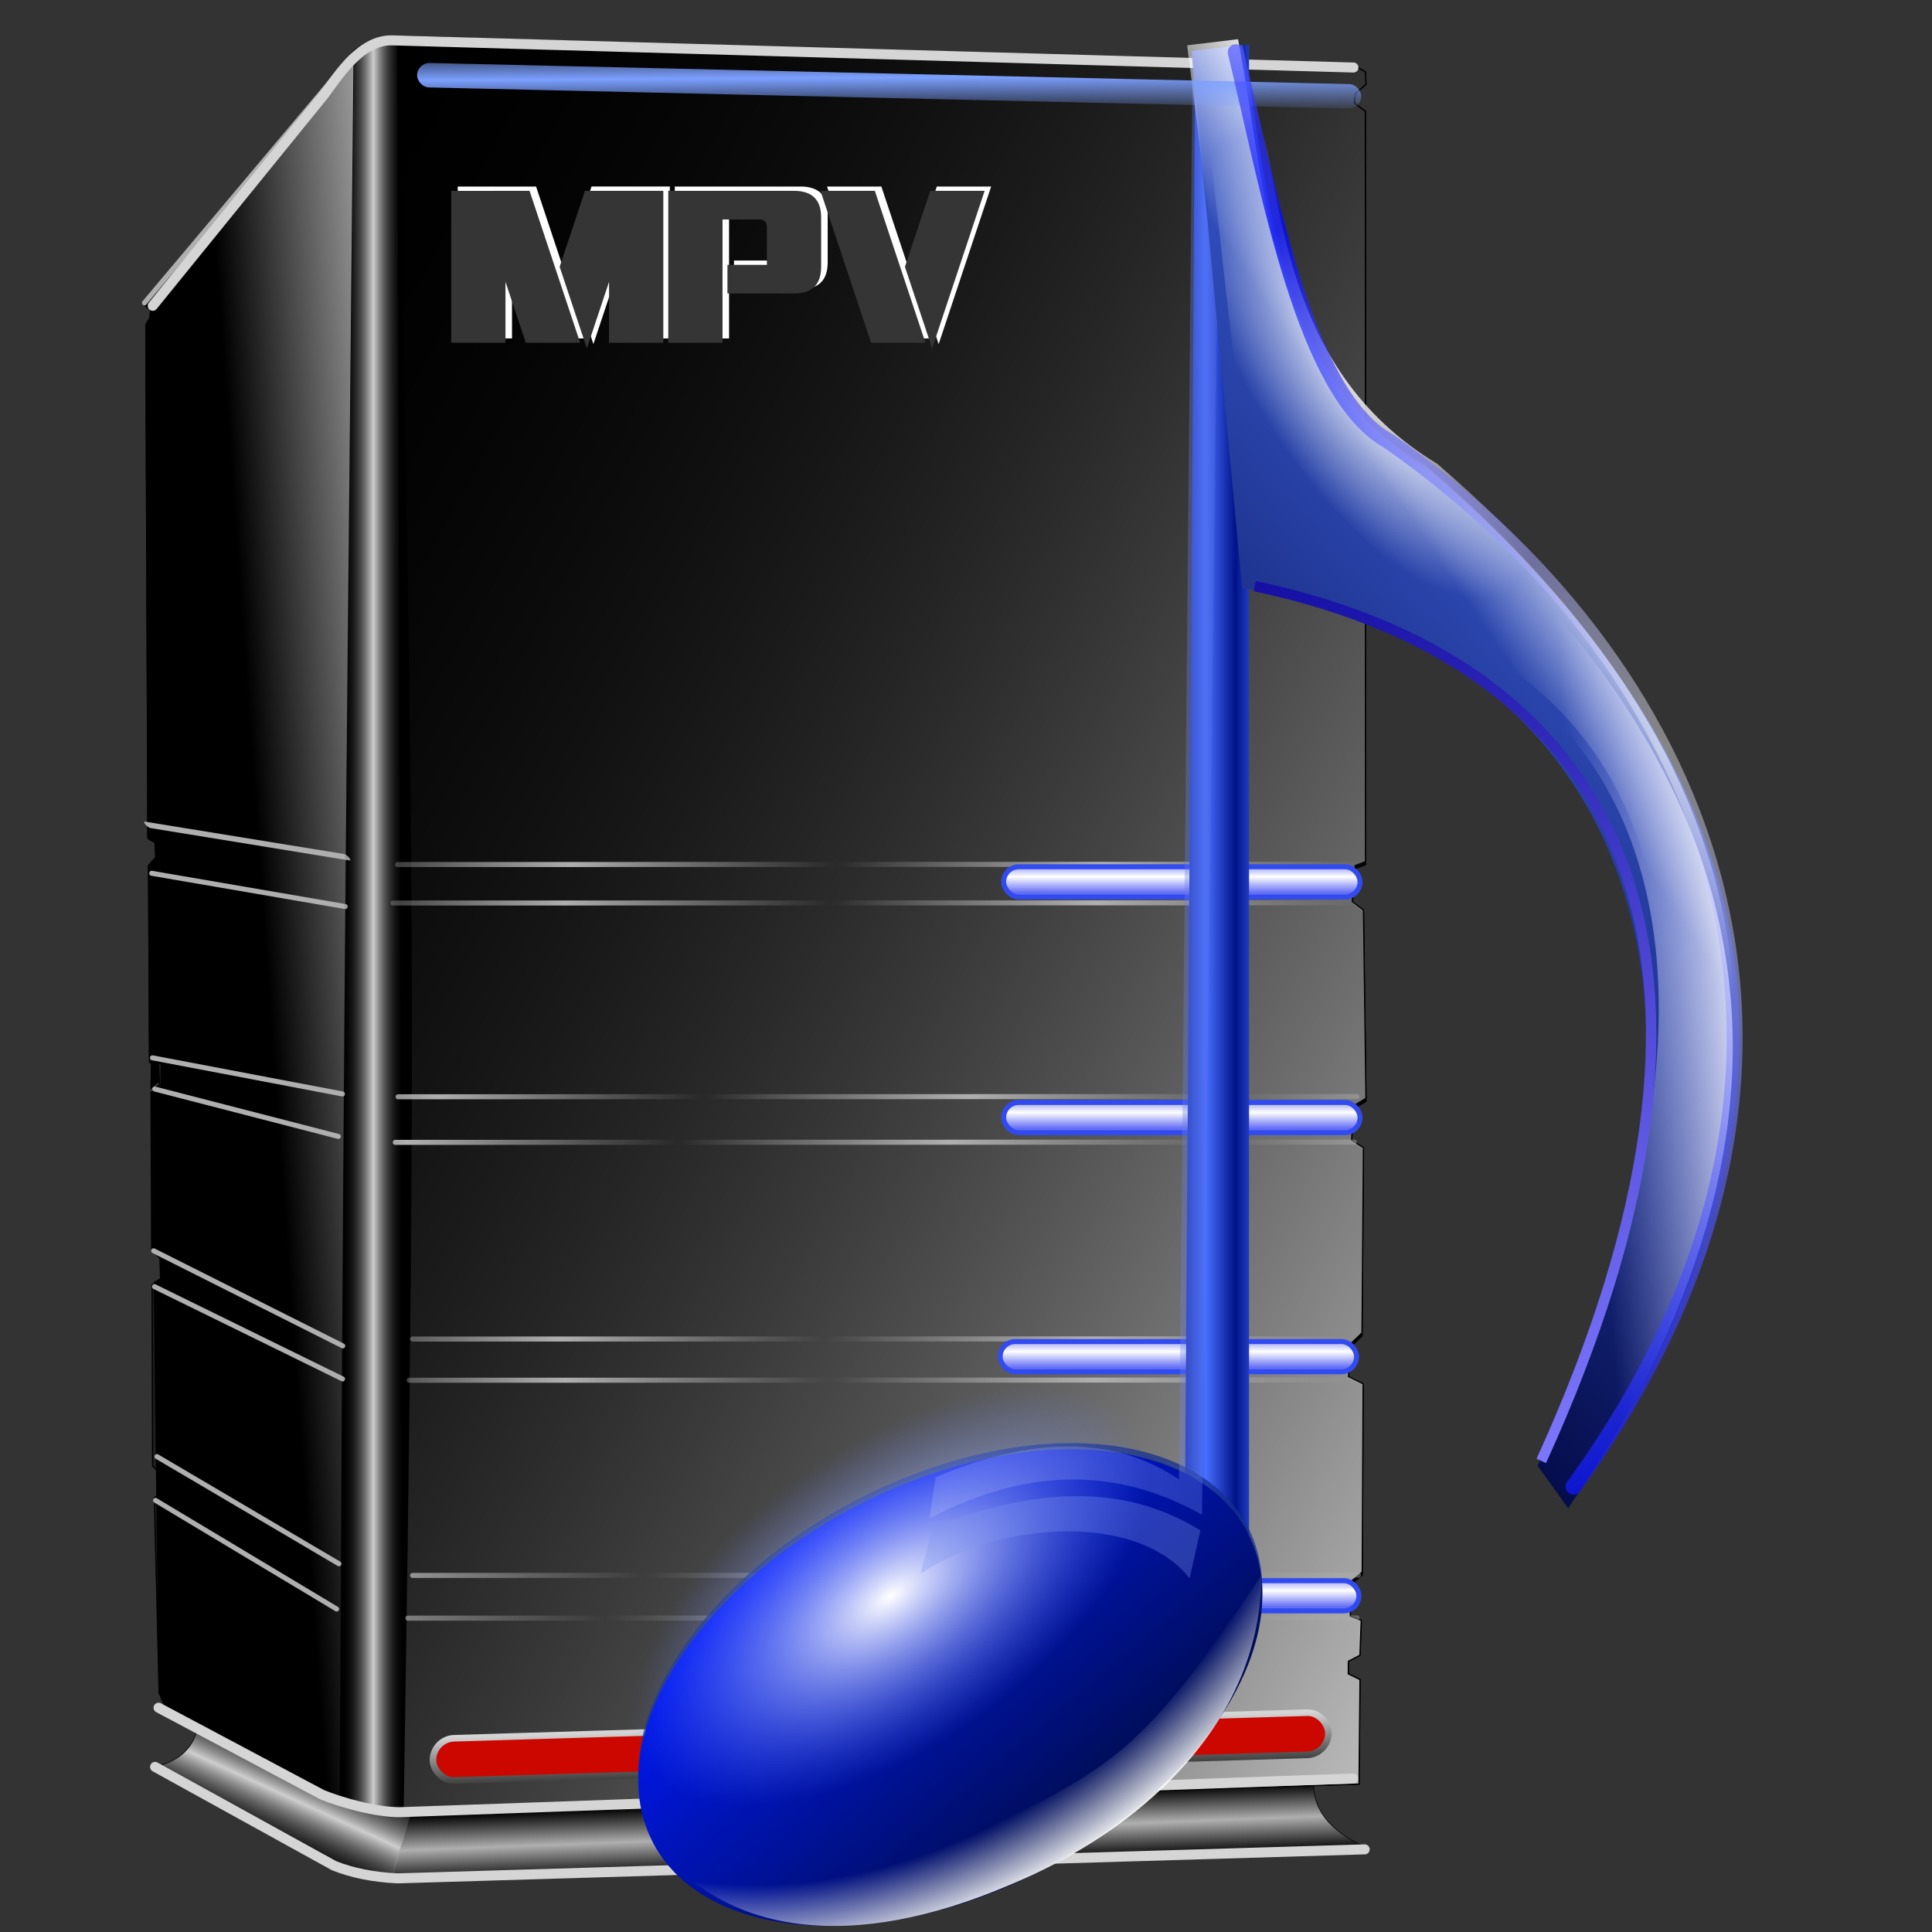 <?xml version="1.0" encoding="UTF-8" standalone="no"?>
<!-- Created with Inkscape (http://www.inkscape.org/) -->

<svg
   xmlns:dc="http://purl.org/dc/elements/1.1/"
   xmlns:cc="http://creativecommons.org/ns#"
   xmlns:rdf="http://www.w3.org/1999/02/22-rdf-syntax-ns#"
   xmlns:svg="http://www.w3.org/2000/svg"
   xmlns="http://www.w3.org/2000/svg"
   xmlns:xlink="http://www.w3.org/1999/xlink"
   xmlns:sodipodi="http://sodipodi.sourceforge.net/DTD/sodipodi-0.dtd"
   xmlns:inkscape="http://www.inkscape.org/namespaces/inkscape"
   width="255"
   height="255"
   viewBox="0 0 67.469 67.469"
   version="1.1"
   id="svg8"
   inkscape:version="0.92.5 (2060ec1f9f, 2020-04-08)"
   sodipodi:docname="ario.svg">
  <rect x="0" y="0" width="67.469" height="67.469" fill="#333333" stroke="none"/>
  <defs
     id="defs2">
    <linearGradient
       inkscape:collect="always"
       id="linearGradient981">
      <stop
         id="stop977"
         stop-color="#0009ff"
         stop-opacity="0.754" />
      <stop
         offset="1"
         id="stop979"
         stop-color="#ffffff"
         stop-opacity="0.399" />
    </linearGradient>
    <linearGradient
       inkscape:collect="always"
       id="linearGradient962">
      <stop
         id="stop958"
         stop-color="#7f7aff"
         stop-opacity="1" />
      <stop
         offset="1"
         id="stop960"
         stop-color="#150ea3"
         stop-opacity="1" />
    </linearGradient>
    <linearGradient
       inkscape:collect="always"
       id="linearGradient999">
      <stop
         id="stop995"
         stop-color="#7ca0ff"
         stop-opacity="1" />
      <stop
         offset="1"
         id="stop997"
         stop-color="#7ca0ff"
         stop-opacity="0" />
    </linearGradient>
    <linearGradient
       id="linearGradient3287"
       inkscape:collect="always">
      <stop
         id="stop3289"
         stop-color="#000000"
         stop-opacity="1" />
      <stop
         id="stop3291"
         offset="1"
         stop-color="#d5d5d5"
         stop-opacity="1" />
    </linearGradient>
    <linearGradient
       id="linearGradient3237">
      <stop
         id="stop3239"
         stop-color="#ffffff"
         stop-opacity="1" />
      <stop
         id="stop3241"
         offset="1"
         stop-color="#616bf6"
         stop-opacity="0.991" />
    </linearGradient>
    <linearGradient
       id="linearGradient3184"
       inkscape:collect="always">
      <stop
         id="stop3186"
         stop-color="#afafaf"
         stop-opacity="1" />
      <stop
         id="stop3188"
         offset="1"
         stop-color="#afafaf"
         stop-opacity="0" />
    </linearGradient>
    <linearGradient
       id="linearGradient3178">
      <stop
         id="stop3180"
         stop-color="#a6a6a6"
         stop-opacity="1" />
      <stop
         id="stop3182"
         offset="0.41"
         stop-color="#000000"
         stop-opacity="1" />
      <stop
         offset="1"
         id="stop3184"
         stop-color="#000000"
         stop-opacity="0" />
    </linearGradient>
    <linearGradient
       id="linearGradient3158">
      <stop
         id="stop3160"
         stop-color="#cecece"
         stop-opacity="1" />
      <stop
         id="stop3162"
         offset="1"
         stop-color="#000000"
         stop-opacity="0" />
    </linearGradient>
    <linearGradient
       spreadMethod="pad"
       gradientUnits="userSpaceOnUse"
       y2="666.04"
       x2="-3.374"
       y1="643.12"
       x1="315.65"
       id="linearGradient3174"
       xlink:href="#linearGradient3178"
       inkscape:collect="always"
       gradientTransform="matrix(0.044,0,0,0.044,0.633,226.92)" />
    <linearGradient
       gradientUnits="userSpaceOnUse"
       y2="363.07"
       x2="135.8"
       y1="1048.08"
       x1="1381.35"
       id="linearGradient3194"
       xlink:href="#linearGradient3158"
       inkscape:collect="always"
       gradientTransform="matrix(0.044,0,0,0.044,0.633,226.92)" />
    <linearGradient
       spreadMethod="reflect"
       gradientUnits="userSpaceOnUse"
       y2="797.42"
       x2="306.97"
       y1="797.42"
       x1="281.97"
       id="linearGradient3232"
       xlink:href="#linearGradient3158"
       inkscape:collect="always"
       gradientTransform="matrix(0.044,0,0,0.044,0.633,226.92)" />
    <linearGradient
       spreadMethod="reflect"
       gradientUnits="userSpaceOnUse"
       y2="299.07"
       x2="824.09"
       y1="299.07"
       x1="613.5"
       id="linearGradient3190"
       xlink:href="#linearGradient3184"
       inkscape:collect="always" />
    <linearGradient
       y2="307.02"
       x2="725.22"
       y1="299.07"
       x1="514.64"
       spreadMethod="reflect"
       gradientUnits="userSpaceOnUse"
       id="linearGradient3203"
       xlink:href="#linearGradient3184"
       inkscape:collect="always" />
    <linearGradient
       y2="299.07"
       x2="716.13"
       y1="299.07"
       x1="501"
       spreadMethod="reflect"
       gradientUnits="userSpaceOnUse"
       id="linearGradient3209"
       xlink:href="#linearGradient3184"
       inkscape:collect="always" />
    <linearGradient
       y2="299.07"
       x2="719.54"
       y1="299.07"
       x1="487.36"
       spreadMethod="reflect"
       gradientUnits="userSpaceOnUse"
       id="linearGradient3227"
       xlink:href="#linearGradient3184"
       inkscape:collect="always" />
    <linearGradient
       y2="299.07"
       x2="719.54"
       y1="299.07"
       x1="472.59"
       spreadMethod="reflect"
       gradientUnits="userSpaceOnUse"
       id="linearGradient3233"
       xlink:href="#linearGradient3184"
       inkscape:collect="always" />
    <linearGradient
       spreadMethod="reflect"
       gradientUnits="userSpaceOnUse"
       y2="323.68"
       x2="934.11"
       y1="310.67"
       x1="934.11"
       id="linearGradient3243"
       xlink:href="#linearGradient3237"
       inkscape:collect="always"
       gradientTransform="matrix(0.044,0,0,0.044,0.633,246.478)" />
    <linearGradient
       gradientTransform="matrix(0.044,0,0,0.044,0.633,254.708)"
       y2="323.68"
       x2="934.11"
       y1="310.67"
       x1="934.11"
       spreadMethod="reflect"
       gradientUnits="userSpaceOnUse"
       id="linearGradient3247"
       xlink:href="#linearGradient3237"
       inkscape:collect="always" />
    <linearGradient
       y2="323.68"
       x2="934.11"
       y1="310.67"
       x1="934.11"
       spreadMethod="reflect"
       gradientTransform="matrix(0.044,0,0,0.044,0.511,263.058)"
       gradientUnits="userSpaceOnUse"
       id="linearGradient3251"
       xlink:href="#linearGradient3237"
       inkscape:collect="always" />
    <linearGradient
       y2="323.68"
       x2="934.11"
       y1="310.67"
       x1="934.11"
       spreadMethod="reflect"
       gradientTransform="matrix(0.044,0,0,0.044,0.592,271.409)"
       gradientUnits="userSpaceOnUse"
       id="linearGradient3255"
       xlink:href="#linearGradient3237"
       inkscape:collect="always" />
    <linearGradient
       spreadMethod="reflect"
       gradientUnits="userSpaceOnUse"
       y2="1539.87"
       x2="708.83"
       y1="1513.02"
       x1="707.83"
       id="linearGradient3267"
       xlink:href="#linearGradient3184"
       inkscape:collect="always"
       gradientTransform="matrix(0.044,0,0,0.044,0.633,226.92)" />
    <linearGradient
       spreadMethod="reflect"
       gradientUnits="userSpaceOnUse"
       y2="1451.91"
       x2="253.28"
       y1="1494.5"
       x1="233.76"
       id="linearGradient3277"
       xlink:href="#linearGradient3158"
       inkscape:collect="always"
       gradientTransform="matrix(0.044,0,0,0.044,0.633,226.92)" />
    <linearGradient
       gradientUnits="userSpaceOnUse"
       y2="1448.65"
       x2="654.28"
       y1="1501.59"
       x1="654.25"
       id="linearGradient3293"
       xlink:href="#linearGradient3287"
       inkscape:collect="always"
       gradientTransform="matrix(0.044,0,0,0.044,0.633,226.939)" />
    <linearGradient
       inkscape:collect="always"
       xlink:href="#linearGradient3184"
       id="linearGradient1148"
       gradientUnits="userSpaceOnUse"
       x1="613.5"
       y1="299.07"
       x2="824.09"
       y2="299.07"
       spreadMethod="reflect" />
    <linearGradient
       inkscape:collect="always"
       xlink:href="#linearGradient3184"
       id="linearGradient1150"
       gradientUnits="userSpaceOnUse"
       x1="613.5"
       y1="299.07"
       x2="824.09"
       y2="299.07"
       spreadMethod="reflect" />
    <linearGradient
       inkscape:collect="always"
       xlink:href="#linearGradient3184"
       id="linearGradient1152"
       gradientUnits="userSpaceOnUse"
       x1="613.5"
       y1="299.07"
       x2="824.09"
       y2="299.07"
       spreadMethod="reflect" />
    <linearGradient
       inkscape:collect="always"
       id="linearGradient2821">
      <stop
         id="stop2823"
         stop-color="white"
         stop-opacity="1" />
      <stop
         offset="1"
         id="stop2825"
         stop-color="white"
         stop-opacity="0" />
    </linearGradient>
    <linearGradient
       id="linearGradient2811"
       inkscape:collect="always">
      <stop
         id="stop2813"
         stop-color="white"
         stop-opacity="0" />
      <stop
         id="stop2815"
         offset="1"
         stop-color="white"
         stop-opacity="1" />
    </linearGradient>
    <linearGradient
       inkscape:collect="always"
       id="linearGradient2801">
      <stop
         id="stop2803"
         stop-color="#b3baff"
         stop-opacity="0" />
      <stop
         offset="1"
         id="stop2805"
         stop-color="white"
         stop-opacity="1" />
    </linearGradient>
    <linearGradient
       id="linearGradient2842"
       inkscape:collect="always">
      <stop
         id="stop2844"
         stop-color="#4c67e6"
         stop-opacity="0.392" />
      <stop
         id="stop2846"
         offset="1"
         stop-color="#f1f4ff"
         stop-opacity="0.148" />
    </linearGradient>
    <linearGradient
       inkscape:collect="always"
       id="linearGradient2818">
      <stop
         id="stop2820"
         stop-color="#24316d"
         stop-opacity="0" />
      <stop
         id="stop1424"
         offset="0.829"
         stop-color="#ffffff"
         stop-opacity="0" />
      <stop
         offset="1"
         id="stop2822"
         stop-color="#ffffff"
         stop-opacity="1" />
    </linearGradient>
    <linearGradient
       inkscape:collect="always"
       id="linearGradient2808">
      <stop
         id="stop2810"
         stop-color="#ffffff"
         stop-opacity="1" />
      <stop
         offset="1"
         id="stop2812"
         stop-color="#5c7cff"
         stop-opacity="0" />
    </linearGradient>
    <linearGradient
       id="linearGradient2794"
       inkscape:collect="always">
      <stop
         id="stop2796"
         stop-color="#0019ff"
         stop-opacity="1" />
      <stop
         id="stop2798"
         offset="1"
         stop-color="#000c47"
         stop-opacity="1" />
    </linearGradient>
    <linearGradient
       id="linearGradient2782"
       inkscape:collect="always">
      <stop
         id="stop2784"
         stop-color="#000640"
         stop-opacity="1" />
      <stop
         id="stop2786"
         offset="1"
         stop-color="#4a75ff"
         stop-opacity="1" />
    </linearGradient>
    <linearGradient
       id="linearGradient2764"
       inkscape:collect="always">
      <stop
         id="stop2766"
         stop-color="#001289"
         stop-opacity="1" />
      <stop
         id="stop2768"
         offset="1"
         stop-color="#486fff"
         stop-opacity="1" />
    </linearGradient>
    <linearGradient
       gradientTransform="matrix(0.598,0,0,0.677,-80.817,213.625)"
       gradientUnits="userSpaceOnUse"
       y2="59.6"
       x2="205.55"
       y1="59.6"
       x1="207.3"
       id="linearGradient2770"
       xlink:href="#linearGradient2764"
       inkscape:collect="always"
       spreadMethod="reflect" />
    <linearGradient
       gradientTransform="matrix(0.565,0,0,0.677,-74.638,212.37)"
       gradientUnits="userSpaceOnUse"
       y2="40.26"
       x2="242.54"
       y1="83.03"
       x1="202.35"
       id="linearGradient2788"
       xlink:href="#linearGradient2782"
       inkscape:collect="always" />
    <linearGradient
       gradientTransform="matrix(0.565,0,0,0.677,-73.996,212.986)"
       gradientUnits="userSpaceOnUse"
       y2="121.83"
       x2="194.96"
       y1="102.53"
       x1="181.26"
       id="linearGradient2800"
       xlink:href="#linearGradient2794"
       inkscape:collect="always" />
    <radialGradient
       gradientUnits="userSpaceOnUse"
       gradientTransform="matrix(-0.053,-0.287,0.465,-0.249,8.872,349.841)"
       r="19.282"
       fy="66.83"
       fx="167"
       cy="66.83"
       cx="167"
       id="radialGradient2806"
       xlink:href="#linearGradient2808"
       inkscape:collect="always" />
    <radialGradient
       gradientUnits="userSpaceOnUse"
       gradientTransform="matrix(-0.909,0.535,-0.359,-0.702,232.818,264.994)"
       r="18.753"
       fy="112.23"
       fx="178.37"
       cy="112.23"
       cx="178.37"
       id="radialGradient2838"
       xlink:href="#linearGradient2818"
       inkscape:collect="always" />
    <linearGradient
       gradientTransform="matrix(0.565,0,0,0.677,-74.68,211.236)"
       gradientUnits="userSpaceOnUse"
       y2="77.27"
       x2="188.32"
       y1="77.27"
       x1="208.78"
       id="linearGradient2848"
       xlink:href="#linearGradient2842"
       inkscape:collect="always" />
    <linearGradient
       y2="76.71"
       x2="241.34"
       y1="77.74"
       x1="230.65"
       gradientTransform="matrix(0.565,0,0,0.677,-74.866,212.77)"
       gradientUnits="userSpaceOnUse"
       id="linearGradient2798"
       xlink:href="#linearGradient2801"
       inkscape:collect="always" />
    <linearGradient
       y2="39.4"
       x2="219.94"
       y1="44.716"
       x1="213.36"
       gradientTransform="matrix(0.565,0,0,0.677,-74.79,212.163)"
       gradientUnits="userSpaceOnUse"
       id="linearGradient2809"
       xlink:href="#linearGradient2811"
       inkscape:collect="always" />
    <radialGradient
       r="33.819"
       fy="73.7"
       fx="201.56"
       cy="73.7"
       cx="201.56"
       gradientTransform="matrix(-0.148,-0.23,0.097,-0.062,70.345,293.322)"
       gradientUnits="userSpaceOnUse"
       id="radialGradient2847"
       xlink:href="#linearGradient2821"
       inkscape:collect="always" />
    <linearGradient
       inkscape:collect="always"
       xlink:href="#linearGradient999"
       id="linearGradient1001"
       x1="40.03"
       y1="231.54"
       x2="40.07"
       y2="232.89"
       gradientUnits="userSpaceOnUse"
       spreadMethod="reflect" />
    <linearGradient
       inkscape:collect="always"
       xlink:href="#linearGradient962"
       id="linearGradient964"
       x1="54.24"
       y1="281.6"
       x2="44.05"
       y2="249.53"
       gradientUnits="userSpaceOnUse" />
    <linearGradient
       inkscape:collect="always"
       xlink:href="#linearGradient981"
       id="linearGradient983"
       x1="44.32"
       y1="237.75"
       x2="55.623"
       y2="257.01"
       gradientUnits="userSpaceOnUse"
       spreadMethod="reflect" />
  </defs>
  <sodipodi:namedview
     id="base"
     pagecolor="#ff0000"
     bordercolor="#666666"
     borderopacity="1.0"
     inkscape:pageopacity="0"
     inkscape:pageshadow="2"
     inkscape:zoom="3.4901961"
     inkscape:cx="212.60712"
     inkscape:cy="127.5"
     inkscape:document-units="mm"
     inkscape:current-layer="layer1"
     showgrid="false"
     units="px"
     inkscape:snap-to-guides="false"
     inkscape:snap-grids="false"
     inkscape:snap-others="false"
     inkscape:object-nodes="false"
     inkscape:snap-nodes="false"
     inkscape:snap-global="false"
     inkscape:window-width="1920"
     inkscape:window-height="1056"
     inkscape:window-x="0"
     inkscape:window-y="0"
     inkscape:window-maximized="1" />
  <g
     inkscape:label="Layer 1"
     inkscape:groupmode="layer"
     id="layer1"
     transform="translate(0,-229.531)">
    <path
       inkscape:connector-curvature="0"
       sodipodi:nodetypes="cc"
       id="path3222"
       stroke-dasharray="none"
       stroke-opacity="1"
       fill="none"
       fill-rule="evenodd"
       stroke="#afafaf"
       stroke-linejoin="round"
       stroke-linecap="round"
       stroke-width="1.058"
       stroke-miterlimit="4" />
    <path
       d="m 6.957,289.614 c -0.106,0.948 -0.679,1.429 -1.54,1.621 l 6.121,3.365 c 0.571,0.308 1.195,0.44 2.148,0.486 l 33.971,-1.054 c -1.23,-0.558 -1.851,-1.32 -1.784,-2.311 l -31.457,0.932 -2.554,-0.77 z"
       id="path3257"
       sodipodi:nodetypes="ccccccccc"
       inkscape:connector-curvature="0"
       stroke-opacity="1"
       fill="#000000"
       fill-rule="evenodd"
       stroke="#000000"
       stroke-linejoin="miter"
       fill-opacity="1"
       stroke-linecap="butt"
       stroke-width="0.044" />
    <path
       sodipodi:nodetypes="ccccccc"
       id="path3269"
       d="m 6.957,289.614 c -0.106,0.948 -0.679,1.429 -1.54,1.621 l 6.121,3.365 c 0.571,0.308 1.195,0.44 2.148,0.486 l 0.73,-2.432 -2.554,-0.77 z"
       inkscape:connector-curvature="0"
       stroke-opacity="1"
       fill="url(#linearGradient3277)"
       fill-rule="evenodd"
       stroke="none"
       stroke-linejoin="miter"
       fill-opacity="1"
       stroke-linecap="butt"
       stroke-width="0.044" />
    <path
       sodipodi:nodetypes="ccccc"
       id="path3259"
       d="m 13.686,295.087 33.971,-1.054 c -1.23,-0.558 -1.851,-1.32 -1.784,-2.311 l -31.457,0.932 c -0.256,0.882 -0.499,1.512 -0.73,2.432 z"
       inkscape:connector-curvature="0"
       stroke-opacity="1"
       fill="url(#linearGradient3267)"
       fill-rule="evenodd"
       stroke="none"
       stroke-linejoin="miter"
       fill-opacity="1"
       stroke-linecap="butt"
       stroke-width="0.044" />
    <path
       d="m 4.976,240.128 0.286,0.231 -0.025,0.276 -0.143,0.231 0.072,17.907 0.249,0.143 0.027,0.543 -0.254,0.291 0.035,6.728 0.286,0.113 0.053,0.669 -0.288,0.269 0.023,-1.07 0.349,0.254 -0.02,0.745 -0.316,0.182 0.02,5.577 0.257,0.254 0.02,0.713 -0.217,0.136 0.168,14.322 0.153,0.365 0.02,0.054 -0.114,0.113 6.265,3.17 c 0.675,0.397 1.304,0.543 2.189,0.528 l 33.388,-1.038 0.034,-3.65 -0.41,-0.2 0.004,-0.437 0.404,-0.214 0.046,-1.113 -0.384,-0.148 0.032,-1.213 0.386,-0.325 0.031,-6.575 -0.509,-0.252 0.068,-1.14 0.403,-0.385 0.049,-6.468 -0.41,-0.263 0.034,-1.181 0.464,-0.278 -0.086,-6.575 -0.391,-0.296 0.098,-1.259 0.364,-0.133 -0.006,-26.313 -0.382,-0.281 0.03,-0.337 0.371,-0.322 -0.014,-0.426 -0.399,-0.248 -33.42,-1.009 c -0.481,-0.042 -0.997,0.103 -1.495,0.511 z"
       id="path2384"
       sodipodi:nodetypes="cccccccccccccccccccccccccccccccccccccccccccccccccccccccc"
       inkscape:connector-curvature="0"
       stroke-opacity="1"
       fill="#000000"
       fill-rule="evenodd"
       stroke="#000000"
       stroke-linejoin="miter"
       fill-opacity="1"
       stroke-linecap="butt"
       stroke-width="0.044" />
    <path
       sodipodi:nodetypes="ccccccccccccccccccccccccccc"
       id="path3166"
       d="m 4.976,240.128 0.286,0.231 -0.025,0.276 -0.143,0.231 0.072,17.95 0.249,0.143 0.027,0.543 -0.254,0.291 0.035,6.84 0.286,0.113 0.053,0.669 -0.288,0.269 0.023,5.541 0.349,0.254 -0.02,0.745 -0.316,0.182 0.02,6.32 0.257,0.254 0.02,0.713 -0.217,0.136 0.168,6.815 0.153,0.365 0.02,0.054 -0.114,0.113 6.265,3.17 c 0.132,-25.105 0.165,-28.448 0.487,-61.036 z"
       inkscape:connector-curvature="0"
       stroke-opacity="1"
       fill="url(#linearGradient3174)"
       fill-rule="evenodd"
       stroke="#000000"
       stroke-linejoin="miter"
       fill-opacity="1"
       stroke-linecap="butt"
       stroke-width="0.044" />
    <path
       sodipodi:nodetypes="ccccccccccccccccccccccccccccccc"
       id="path3186"
       d="m 14.072,292.872 33.388,-1.038 0.034,-3.65 -0.41,-0.2 0.004,-0.437 0.404,-0.214 0.046,-1.217 -0.384,-0.148 0.032,-1.213 0.386,-0.325 0.031,-6.575 -0.509,-0.252 0.068,-1.14 0.403,-0.385 0.049,-6.468 -0.41,-0.263 0.034,-1.181 0.464,-0.278 -0.086,-6.575 -0.391,-0.296 0.098,-1.259 0.364,-0.133 -0.006,-26.209 -0.382,-0.281 0.03,-0.337 0.371,-0.322 -0.014,-0.426 -0.399,-0.248 -33.42,-1.009 c 0.584,29.778 0.649,34.023 0.207,62.075 z"
       inkscape:connector-curvature="0"
       stroke-opacity="1"
       fill="url(#linearGradient3194)"
       fill-rule="evenodd"
       stroke="#000000"
       stroke-linejoin="miter"
       fill-opacity="1"
       stroke-linecap="butt"
       stroke-width="0.044" />
    <g
       id="g2407"
       transform="matrix(0.06,0.039,0.014,0.041,-8.153,236.562)">
      <path
         sodipodi:nodetypes="cc"
         id="path3202"
         d="M 125.89,411.334 266.586,305.096"
         inkscape:connector-curvature="0"
         stroke-dasharray="none"
         stroke-opacity="1"
         fill="none"
         fill-rule="evenodd"
         stroke="#afafaf"
         stroke-linejoin="round"
         stroke-linecap="round"
         stroke-width="4"
         stroke-miterlimit="4" />
    </g>
    <path
       d="m 5.043,240.109 7.152,-8.505"
       id="path3206"
       sodipodi:nodetypes="cc"
       inkscape:connector-curvature="0"
       stroke-dasharray="none"
       stroke-opacity="1"
       fill="none"
       fill-rule="evenodd"
       stroke="#afafaf"
       stroke-linejoin="round"
       stroke-linecap="round"
       stroke-width="0.175"
       stroke-miterlimit="4" />
    <path
       sodipodi:nodetypes="cc"
       id="path3208"
       d="m 5.299,260.028 6.758,1.161"
       inkscape:connector-curvature="0"
       stroke-dasharray="none"
       stroke-opacity="1"
       fill="none"
       fill-rule="evenodd"
       stroke="#afafaf"
       stroke-linejoin="round"
       stroke-linecap="round"
       stroke-width="0.175"
       stroke-miterlimit="4" />
    <path
       d="m 5.324,266.472 6.635,1.262"
       id="path3210"
       sodipodi:nodetypes="cc"
       inkscape:connector-curvature="0"
       stroke-dasharray="none"
       stroke-opacity="1"
       fill="none"
       fill-rule="evenodd"
       stroke="#afafaf"
       stroke-linejoin="round"
       stroke-linecap="round"
       stroke-width="0.175"
       stroke-miterlimit="4" />
    <path
       sodipodi:nodetypes="cc"
       id="path3212"
       d="m 5.404,267.562 6.412,1.655"
       inkscape:connector-curvature="0"
       stroke-dasharray="none"
       stroke-opacity="1"
       fill="none"
       fill-rule="evenodd"
       stroke="#afafaf"
       stroke-linejoin="round"
       stroke-linecap="round"
       stroke-width="0.175"
       stroke-miterlimit="4" />
    <path
       d="m 5.364,273.211 6.607,3.321"
       id="path3214"
       sodipodi:nodetypes="cc"
       inkscape:connector-curvature="0"
       stroke-dasharray="none"
       stroke-opacity="1"
       fill="none"
       fill-rule="evenodd"
       stroke="#afafaf"
       stroke-linejoin="round"
       stroke-linecap="round"
       stroke-width="0.175"
       stroke-miterlimit="4" />
    <path
       sodipodi:nodetypes="cc"
       id="path3216"
       d="m 5.396,274.463 6.567,3.222"
       inkscape:connector-curvature="0"
       stroke-dasharray="none"
       stroke-opacity="1"
       fill="none"
       fill-rule="evenodd"
       stroke="#afafaf"
       stroke-linejoin="round"
       stroke-linecap="round"
       stroke-width="0.175"
       stroke-miterlimit="4" />
    <path
       d="m 5.482,280.398 6.355,3.743"
       id="path3218"
       sodipodi:nodetypes="cc"
       inkscape:connector-curvature="0"
       stroke-dasharray="none"
       stroke-opacity="1"
       fill="none"
       fill-rule="evenodd"
       stroke="#afafaf"
       stroke-linejoin="round"
       stroke-linecap="round"
       stroke-width="0.175"
       stroke-miterlimit="4" />
    <path
       sodipodi:nodetypes="cc"
       id="path3220"
       d="m 5.433,281.928 6.323,3.792"
       inkscape:connector-curvature="0"
       stroke-dasharray="none"
       stroke-opacity="1"
       fill="none"
       fill-rule="evenodd"
       stroke="#afafaf"
       stroke-linejoin="round"
       stroke-linecap="round"
       stroke-width="0.175"
       stroke-miterlimit="4" />
    <path
       sodipodi:nodetypes="ccccc"
       id="path3224"
       d="m 11.883,292.344 c 0.675,0.397 1.304,0.543 2.189,0.528 L 13.865,230.797 c -0.481,-0.042 -0.997,0.103 -1.495,0.511 -0.203,20.102 -0.558,39.289 -0.487,61.036 z"
       inkscape:connector-curvature="0"
       stroke-opacity="1"
       fill="url(#linearGradient3232)"
       fill-rule="evenodd"
       stroke="none"
       stroke-linejoin="miter"
       fill-opacity="1"
       stroke-linecap="butt"
       stroke-width="0.044" />
    <g
       id="g2410"
       transform="matrix(0.044,0,0,0.044,11.469,246.559)">
      <path
         d="M 54.912,299.162 822.085,298.975"
         id="path2412"
         sodipodi:nodetypes="cc"
         inkscape:connector-curvature="0"
         stroke-dasharray="none"
         stroke-opacity="1"
         fill="none"
         fill-rule="evenodd"
         stroke="url(#linearGradient1148)"
         stroke-linejoin="round"
         stroke-linecap="round"
         stroke-width="4"
         stroke-miterlimit="4" />
    </g>
    <g
       transform="matrix(0.044,0,0,0.044,11.27,247.903)"
       id="g3192">
      <path
         sodipodi:nodetypes="cc"
         id="path3194"
         d="M 55.776,299.162 822.085,298.975"
         inkscape:connector-curvature="0"
         stroke-dasharray="none"
         stroke-opacity="1"
         fill="none"
         fill-rule="evenodd"
         stroke="url(#linearGradient1150)"
         stroke-linejoin="round"
         stroke-linecap="round"
         stroke-width="4"
         stroke-miterlimit="4" />
    </g>
    <g
       id="g3199"
       transform="matrix(0.044,0,0,0.044,11.22,254.669)">
      <path
         d="M 60.956,299.162 822.085,298.975"
         id="path3201"
         sodipodi:nodetypes="cc"
         inkscape:connector-curvature="0"
         stroke-dasharray="none"
         stroke-opacity="1"
         fill="none"
         fill-rule="evenodd"
         stroke="url(#linearGradient3203)"
         stroke-linejoin="round"
         stroke-linecap="round"
         stroke-width="4"
         stroke-miterlimit="4" />
    </g>
    <g
       transform="matrix(0.044,0,0,0.044,11.121,256.261)"
       id="g3205">
      <path
         sodipodi:nodetypes="cc"
         id="path3207"
         d="M 60.956,299.162 822.085,298.975"
         inkscape:connector-curvature="0"
         stroke-dasharray="none"
         stroke-opacity="1"
         fill="none"
         fill-rule="evenodd"
         stroke="url(#linearGradient3209)"
         stroke-linejoin="round"
         stroke-linecap="round"
         stroke-width="4"
         stroke-miterlimit="4" />
    </g>
    <g
       id="g3211"
       transform="matrix(0.044,0,0,0.044,11.08,263.13)">
      <path
         d="M 75.632,299.162 822.085,298.975"
         id="path3213"
         sodipodi:nodetypes="cc"
         inkscape:connector-curvature="0"
         stroke-dasharray="none"
         stroke-opacity="1"
         fill="none"
         fill-rule="evenodd"
         stroke="url(#linearGradient1152)"
         stroke-linejoin="round"
         stroke-linecap="round"
         stroke-width="4"
         stroke-miterlimit="4" />
    </g>
    <g
       transform="matrix(0.044,0,0,0.044,11.27,264.569)"
       id="g3217">
      <path
         sodipodi:nodetypes="cc"
         id="path3219"
         d="M 68.726,299.162 822.085,298.975"
         inkscape:connector-curvature="0"
         stroke-dasharray="none"
         stroke-opacity="1"
         fill="none"
         fill-rule="evenodd"
         stroke="url(#linearGradient3190)"
         stroke-linejoin="round"
         stroke-linecap="round"
         stroke-width="4"
         stroke-miterlimit="4" />
    </g>
    <g
       id="g3223"
       transform="matrix(0.044,0,0,0.044,11.27,271.385)">
      <path
         d="m 71.316,299.162 750.77,-0.187"
         id="path3225"
         sodipodi:nodetypes="cc"
         inkscape:connector-curvature="0"
         stroke-dasharray="none"
         stroke-opacity="1"
         fill="none"
         fill-rule="evenodd"
         stroke="url(#linearGradient3227)"
         stroke-linejoin="round"
         stroke-linecap="round"
         stroke-width="4"
         stroke-miterlimit="4" />
    </g>
    <g
       transform="matrix(0.044,0,0,0.044,11.22,272.877)"
       id="g3229">
      <path
         sodipodi:nodetypes="cc"
         id="path3231"
         d="M 68.726,299.162 822.085,298.975"
         inkscape:connector-curvature="0"
         stroke-dasharray="none"
         stroke-opacity="1"
         fill="none"
         fill-rule="evenodd"
         stroke="url(#linearGradient3233)"
         stroke-linejoin="round"
         stroke-linecap="round"
         stroke-width="4"
         stroke-miterlimit="4" />
    </g>
    <rect
       id="rect3235"
       width="12.445"
       height="1.054"
       x="35.05"
       y="259.8"
       ry="0.527"
       opacity="1"
       stroke-dasharray="none"
       stroke-opacity="1"
       fill="url(#linearGradient3243)"
       stroke="#314bf1"
       stroke-linejoin="round"
       fill-opacity="1"
       stroke-linecap="round"
       stroke-width="0.175"
       stroke-miterlimit="4"
       rx="0.527" />
    <rect
       ry="0.527"
       y="268.03"
       x="35.05"
       height="1.054"
       width="12.445"
       id="rect3245"
       opacity="1"
       stroke-dasharray="none"
       stroke-opacity="1"
       fill="url(#linearGradient3247)"
       stroke="#314bf1"
       stroke-linejoin="round"
       fill-opacity="1"
       stroke-linecap="round"
       stroke-width="0.175"
       stroke-miterlimit="4"
       rx="0.527" />
    <rect
       id="rect3249"
       width="12.445"
       height="1.054"
       x="34.928"
       y="276.38"
       ry="0.527"
       opacity="1"
       stroke-dasharray="none"
       stroke-opacity="1"
       fill="url(#linearGradient3251)"
       stroke="#314bf1"
       stroke-linejoin="round"
       fill-opacity="1"
       stroke-linecap="round"
       stroke-width="0.175"
       stroke-miterlimit="4"
       rx="0.527" />
    <rect
       ry="0.527"
       y="284.73"
       x="35.01"
       height="1.054"
       width="12.445"
       id="rect3253"
       opacity="1"
       stroke-dasharray="none"
       stroke-opacity="1"
       fill="url(#linearGradient3255)"
       stroke="#314bf1"
       stroke-linejoin="round"
       fill-opacity="1"
       stroke-linecap="round"
       stroke-width="0.175"
       stroke-miterlimit="4"
       rx="0.527" />
    <path
       d="m 5.416,291.235 6.243,3.446 c 0.635,0.257 1.378,0.405 2.23,0.446 l 33.768,-1.013"
       id="path3279"
       sodipodi:nodetypes="cccc"
       inkscape:connector-curvature="0"
       stroke-dasharray="none"
       stroke-opacity="1"
       fill="none"
       fill-rule="evenodd"
       stroke="#d5d5d5"
       stroke-linejoin="round"
       stroke-linecap="round"
       stroke-width="0.35"
       stroke-miterlimit="4" />
    <path
       sodipodi:nodetypes="cccc"
       id="path3281"
       d="m 5.538,289.168 5.716,3.04 c 0.635,0.257 1.824,0.608 2.716,0.608 l 33.281,-1.176"
       inkscape:connector-curvature="0"
       stroke-dasharray="none"
       stroke-opacity="1"
       fill="none"
       fill-rule="evenodd"
       stroke="#d5d5d5"
       stroke-linejoin="round"
       stroke-linecap="round"
       stroke-width="0.35"
       stroke-miterlimit="4" />
    <path
       d="m 5.334,240.21 5.976,-7.363 c 0.548,-0.74 1.304,-1.949 2.413,-1.906 l 33.542,0.948"
       id="path3283"
       sodipodi:nodetypes="cccc"
       inkscape:connector-curvature="0"
       stroke-dasharray="none"
       stroke-opacity="1"
       fill="none"
       fill-rule="evenodd"
       stroke="#d5d5d5"
       stroke-linejoin="round"
       stroke-linecap="round"
       stroke-width="0.35"
       stroke-miterlimit="4" />
    <rect
       id="rect3285"
       width="31.27"
       height="1.474"
       x="15.12"
       y="290.71"
       transform="matrix(1,-0.03,0,1,0,0)"
       ry="0.737"
       opacity="1"
       stroke-dasharray="none"
       stroke-opacity="1"
       fill="#cb0700"
       stroke="url(#linearGradient3293)"
       stroke-linejoin="round"
       fill-opacity="1"
       stroke-linecap="round"
       stroke-width="0.231"
       stroke-miterlimit="4"
       rx="0.737" />
    <path
       stroke-miterlimit="4"
       inkscape:connector-curvature="0"
       d="m 41.739,231.297 -0.376,53.442 2.256,0.213 v -53.868 z"
       id="path1876"
       stroke-dasharray="none"
       stroke-opacity="1"
       fill="url(#linearGradient2770)"
       fill-rule="evenodd"
       stroke="#000000"
       stroke-linejoin="miter"
       fill-opacity="1"
       stroke-linecap="butt"
       stroke-width="0" />
    <path
       stroke-miterlimit="4"
       inkscape:connector-curvature="0"
       d="m 43.879,283.602 c 1.155,3.811 -2.698,8.988 -8.6,11.555 -5.903,2.567 -11.631,1.557 -12.786,-2.254 -1.155,-3.811 2.698,-8.988 8.6,-11.555 5.903,-2.567 11.631,-1.557 12.786,2.254 z"
       id="path1873"
       opacity="0.74"
       stroke-opacity="1"
       fill="#13308e"
       stroke="#837219"
       stroke-linejoin="round"
       fill-opacity="1"
       stroke-linecap="round"
       stroke-width="0" />
    <path
       stroke-miterlimit="4"
       inkscape:connector-curvature="0"
       id="path2790"
       d="m 43.879,283.815 c 1.155,3.811 -2.698,8.988 -8.6,11.555 -5.903,2.567 -11.631,1.557 -12.786,-2.254 -1.155,-3.811 2.698,-8.988 8.6,-11.555 5.903,-2.567 11.631,-1.557 12.786,2.254 z"
       opacity="1"
       stroke-opacity="1"
       fill="url(#linearGradient2800)"
       stroke="none"
       stroke-linejoin="round"
       fill-opacity="1"
       stroke-linecap="round"
       stroke-width="0" />
    <path
       stroke-miterlimit="4"
       inkscape:connector-curvature="0"
       d="m 41.746,280.621 c 1.155,3.811 -2.698,8.988 -8.6,11.555 -5.903,2.567 -11.631,1.557 -12.786,-2.254 -1.155,-3.811 2.698,-8.988 8.6,-11.555 5.903,-2.567 11.631,-1.557 12.786,2.254 z"
       id="path2802"
       opacity="1"
       stroke-opacity="1"
       fill="url(#radialGradient2806)"
       stroke="none"
       stroke-linejoin="round"
       fill-opacity="1"
       stroke-linecap="round"
       stroke-width="0" />
    <path
       stroke-miterlimit="4"
       inkscape:connector-curvature="0"
       d="m 44.05,284.554 c -0.024,5.287 -4.395,8.988 -8.789,10.802 -5.463,2.341 -9.939,1.796 -12.409,-1.502 5.635,1.568 7.255,1.429 11.739,-0.588 4.543,-2.043 5.66,-3.098 9.458,-8.712 z"
       id="path2814"
       sodipodi:nodetypes="cccsc"
       opacity="1"
       stroke-dasharray="none"
       stroke-opacity="1"
       fill="url(#radialGradient2838)"
       stroke="none"
       stroke-linejoin="round"
       fill-opacity="1"
       stroke-linecap="round"
       stroke-width="0" />
    <path
       stroke-miterlimit="4"
       inkscape:connector-curvature="0"
       d="m 41.173,281.194 c -2.301,-1.554 -5.165,-1.488 -8.497,-0.077 l -0.219,1.442 c 3.615,-1.895 6.729,-1.693 9.519,-0.131 l 0.638,-51.099 -0.966,0.262 z"
       id="path2840"
       sodipodi:nodetypes="ccccccc"
       stroke-dasharray="none"
       stroke-opacity="1"
       fill="url(#linearGradient2848)"
       fill-rule="evenodd"
       stroke="none"
       stroke-linejoin="round"
       fill-opacity="1"
       stroke-linecap="round"
       stroke-width="0" />
    <path
       d="m 41.609,231.319 1.77,18.751 c 11.983,1.741 18.863,12.858 10.317,30.645 l 1.066,1.49 c 9.812,-14.344 7.074,-25.968 -4.799,-36.196 -5.556,-3.356 -5.516,-9.394 -6.577,-14.904 z"
       id="path2780"
       sodipodi:nodetypes="ccccccc"
       inkscape:connector-curvature="0"
       stroke-miterlimit="4"
       stroke-dasharray="none"
       stroke-opacity="1"
       fill="url(#linearGradient2788)"
       fill-rule="evenodd"
       stroke="none"
       stroke-linejoin="miter"
       fill-opacity="1"
       stroke-linecap="butt"
       stroke-width="0" />
    <path
       sodipodi:nodetypes="ccccccc"
       id="path2796"
       d="m 41.382,231.719 2.3,18.524 c 14.333,1.21 18.333,13.086 9.787,30.873 l 1.066,1.49 c 9.812,-14.344 7.074,-25.968 -4.799,-36.196 -5.556,-3.356 -5.516,-9.394 -6.577,-14.904 z"
       inkscape:connector-curvature="0"
       stroke-miterlimit="4"
       stroke-dasharray="none"
       stroke-opacity="1"
       fill="url(#linearGradient2798)"
       fill-rule="evenodd"
       stroke="none"
       stroke-linejoin="miter"
       fill-opacity="1"
       stroke-linecap="butt"
       stroke-width="0" />
    <path
       d="m 41.457,231.113 2.376,18.903 c 14.333,1.21 18.257,12.707 9.711,30.494 l 1.066,1.49 c 9.812,-14.344 7.074,-25.968 -4.799,-36.196 -5.556,-3.356 -5.516,-9.394 -6.577,-14.904 z"
       id="path2807"
       sodipodi:nodetypes="ccccccc"
       inkscape:connector-curvature="0"
       stroke-miterlimit="4"
       stroke-dasharray="none"
       stroke-opacity="1"
       fill="url(#linearGradient2809)"
       fill-rule="evenodd"
       stroke="#000000"
       stroke-linejoin="miter"
       fill-opacity="1"
       stroke-linecap="butt"
       stroke-width="0" />
    <path
       sodipodi:nodetypes="ccccccc"
       id="path2817"
       d="m 41.836,231.037 2.073,18.372 c 14.333,1.21 18.56,13.237 10.014,31.024 l 1.066,1.49 c 9.812,-14.344 7.074,-25.968 -4.799,-36.196 -5.556,-3.356 -5.516,-9.394 -6.577,-14.904 z"
       inkscape:connector-curvature="0"
       stroke-miterlimit="4"
       stroke-dasharray="none"
       stroke-opacity="1"
       fill="url(#radialGradient2847)"
       fill-rule="evenodd"
       stroke="#000000"
       stroke-linejoin="miter"
       fill-opacity="1"
       stroke-linecap="butt"
       stroke-width="0" />
    <path
       d="m 43.817,249.999 c 13.353,2.818 17.801,13.483 10.007,30.55"
       id="path991"
       inkscape:connector-curvature="0"
       sodipodi:nodetypes="cc"
       stroke-opacity="1"
       stroke-dasharray="none"
       fill="none"
       stroke="url(#linearGradient964)"
       stroke-linejoin="miter"
       stroke-linecap="butt"
       stroke-width="0.365"
       stroke-miterlimit="4" />
    <rect
       id="rect993"
       width="32.972"
       height="0.856"
       x="22.681"
       y="231.43"
       ry="0.428"
       transform="matrix(1,0.023,-0.035,0.999,0,0)"
       opacity="1"
       stroke-dasharray="none"
       stroke-opacity="1"
       paint-order="normal"
       fill="url(#linearGradient1001)"
       fill-rule="evenodd"
       stroke="none"
       stroke-linejoin="round"
       fill-opacity="1"
       stroke-linecap="round"
       stroke-width="0.207"
       stroke-dashoffset="0"
       stroke-miterlimit="4"
       rx="0.428" />
    <g
       id="g969"
       aria-label="MPV"
       transform="translate(0.91,-0.985)"
       font-style="normal"
       word-spacing="0"
       line-height="1.25"
       font-weight="bold"
       font-stretch="normal"
       letter-spacing="0"
       font-variant="normal"
       font-size="7.06"
       style="font-style:normal;font-variant:normal;font-weight:bold;font-stretch:normal;font-size:7.06px;line-height:1.25;font-family:Interceptor;letter-spacing:0;word-spacing:0;fill:#ffffff;fill-opacity:1;stroke:none;stroke-width:0.265">
      <path
         id="path963"
         d="m 17.811,237.03 1.767,5.305 h -1.898 l -0.71,-2.129 v 2.129 H 15.075 v -5.305 z m 2.777,3.176 -0.775,2.325 -0.951,-2.849 0.885,-2.653 h 2.735 v 5.305 h -1.895 z"
         inkscape:connector-curvature="0"
         font-style="normal"
         font-weight="bold"
         font-stretch="normal"
         font-variant="normal"
         style="font-style:normal;font-variant:normal;font-weight:bold;font-stretch:normal;font-family:Interceptor;fill:#ffffff;fill-opacity:1;stroke-width:0.265" />
      <path
         id="path965"
         d="m 22.655,237.03 h 4.392 q 0.947,0 0.947,0.93 v 1.726 q -0.003,0.927 -0.947,0.927 h -2.325 v -0.999 h 1.378 v -1.309 q 0,-0.276 -0.258,-0.276 h -1.292 v 4.306 H 22.655 Z"
         inkscape:connector-curvature="0"
         font-style="normal"
         font-weight="bold"
         font-stretch="normal"
         font-variant="normal"
         style="font-style:normal;font-variant:normal;font-weight:bold;font-stretch:normal;font-family:Interceptor;fill:#ffffff;fill-opacity:1;stroke-width:0.265" />
      <path
         id="path967"
         d="m 29.869,237.03 1.767,5.305 h -1.898 l -1.767,-5.305 z m 1.051,2.653 0.885,-2.653 h 1.898 l -1.833,5.502 z"
         inkscape:connector-curvature="0"
         font-style="normal"
         font-weight="bold"
         font-stretch="normal"
         font-variant="normal"
         style="font-style:normal;font-variant:normal;font-weight:bold;font-stretch:normal;font-family:Interceptor;fill:#ffffff;fill-opacity:1;stroke-width:0.265" />
    </g>
    <g
       aria-label="MPV"
       id="text946"
       transform="translate(0.682,-0.834)"
       font-style="normal"
       word-spacing="0"
       line-height="1.25"
       font-weight="bold"
       font-stretch="normal"
       letter-spacing="0"
       font-variant="normal"
       font-size="7.06"
       style="font-style:normal;font-variant:normal;font-weight:bold;font-stretch:normal;font-size:7.06px;line-height:1.25;font-family:Interceptor;letter-spacing:0;word-spacing:0;fill:#353535;fill-opacity:1;stroke:none;stroke-width:0.265">
      <path
         d="m 17.811,237.03 1.767,5.305 h -1.898 l -0.71,-2.129 v 2.129 H 15.075 v -5.305 z m 2.777,3.176 -0.775,2.325 -0.951,-2.849 0.885,-2.653 h 2.735 v 5.305 h -1.895 z"
         id="path948"
         inkscape:connector-curvature="0"
         font-style="normal"
         font-weight="bold"
         font-stretch="normal"
         font-variant="normal"
         style="font-style:normal;font-variant:normal;font-weight:bold;font-stretch:normal;font-family:Interceptor;fill:#353535;fill-opacity:1;stroke-width:0.265" />
      <path
         d="m 22.655,237.03 h 4.392 q 0.947,0 0.947,0.93 v 1.726 q -0.003,0.927 -0.947,0.927 h -2.325 v -0.999 h 1.378 v -1.309 q 0,-0.276 -0.258,-0.276 h -1.292 v 4.306 H 22.655 Z"
         id="path950"
         inkscape:connector-curvature="0"
         font-style="normal"
         font-weight="bold"
         font-stretch="normal"
         font-variant="normal"
         style="font-style:normal;font-variant:normal;font-weight:bold;font-stretch:normal;font-family:Interceptor;fill:#353535;fill-opacity:1;stroke-width:0.265" />
      <path
         d="m 29.869,237.03 1.767,5.305 h -1.898 l -1.767,-5.305 z m 1.051,2.653 0.885,-2.653 h 1.898 l -1.833,5.502 z"
         id="path952"
         inkscape:connector-curvature="0"
         font-style="normal"
         font-weight="bold"
         font-stretch="normal"
         font-variant="normal"
         style="font-style:normal;font-variant:normal;font-weight:bold;font-stretch:normal;font-family:Interceptor;fill:#353535;fill-opacity:1;stroke-width:0.265" />
    </g>
    <path
       d="m 32.597,282.824 c 2.89,-1.047 6.237,-1.764 9.324,0.152 l -0.379,1.668 c -1.907,-2.377 -6.781,-1.928 -9.4,-0.152 z"
       id="path956"
       inkscape:connector-curvature="0"
       sodipodi:nodetypes="ccccc"
       stroke-opacity="1"
       fill="#8097ef"
       stroke="none"
       stroke-linejoin="miter"
       fill-opacity="0.321"
       stroke-linecap="butt"
       stroke-width="0.265" />
    <path
       stroke-miterlimit="4"
       inkscape:connector-curvature="0"
       d="m 43.154,231.355 c 1.175,4.858 2.381,11.938 5.338,13.582 10.545,7.348 17.557,21.158 6.462,36.509"
       id="path2862"
       sodipodi:nodetypes="ccc"
       opacity="1"
       stroke-dasharray="none"
       stroke-opacity="1"
       fill="none"
       fill-rule="evenodd"
       stroke="url(#linearGradient983)"
       stroke-linejoin="round"
       fill-opacity="1"
       stroke-linecap="round"
       stroke-width="0.557" />
  </g>
</svg>
